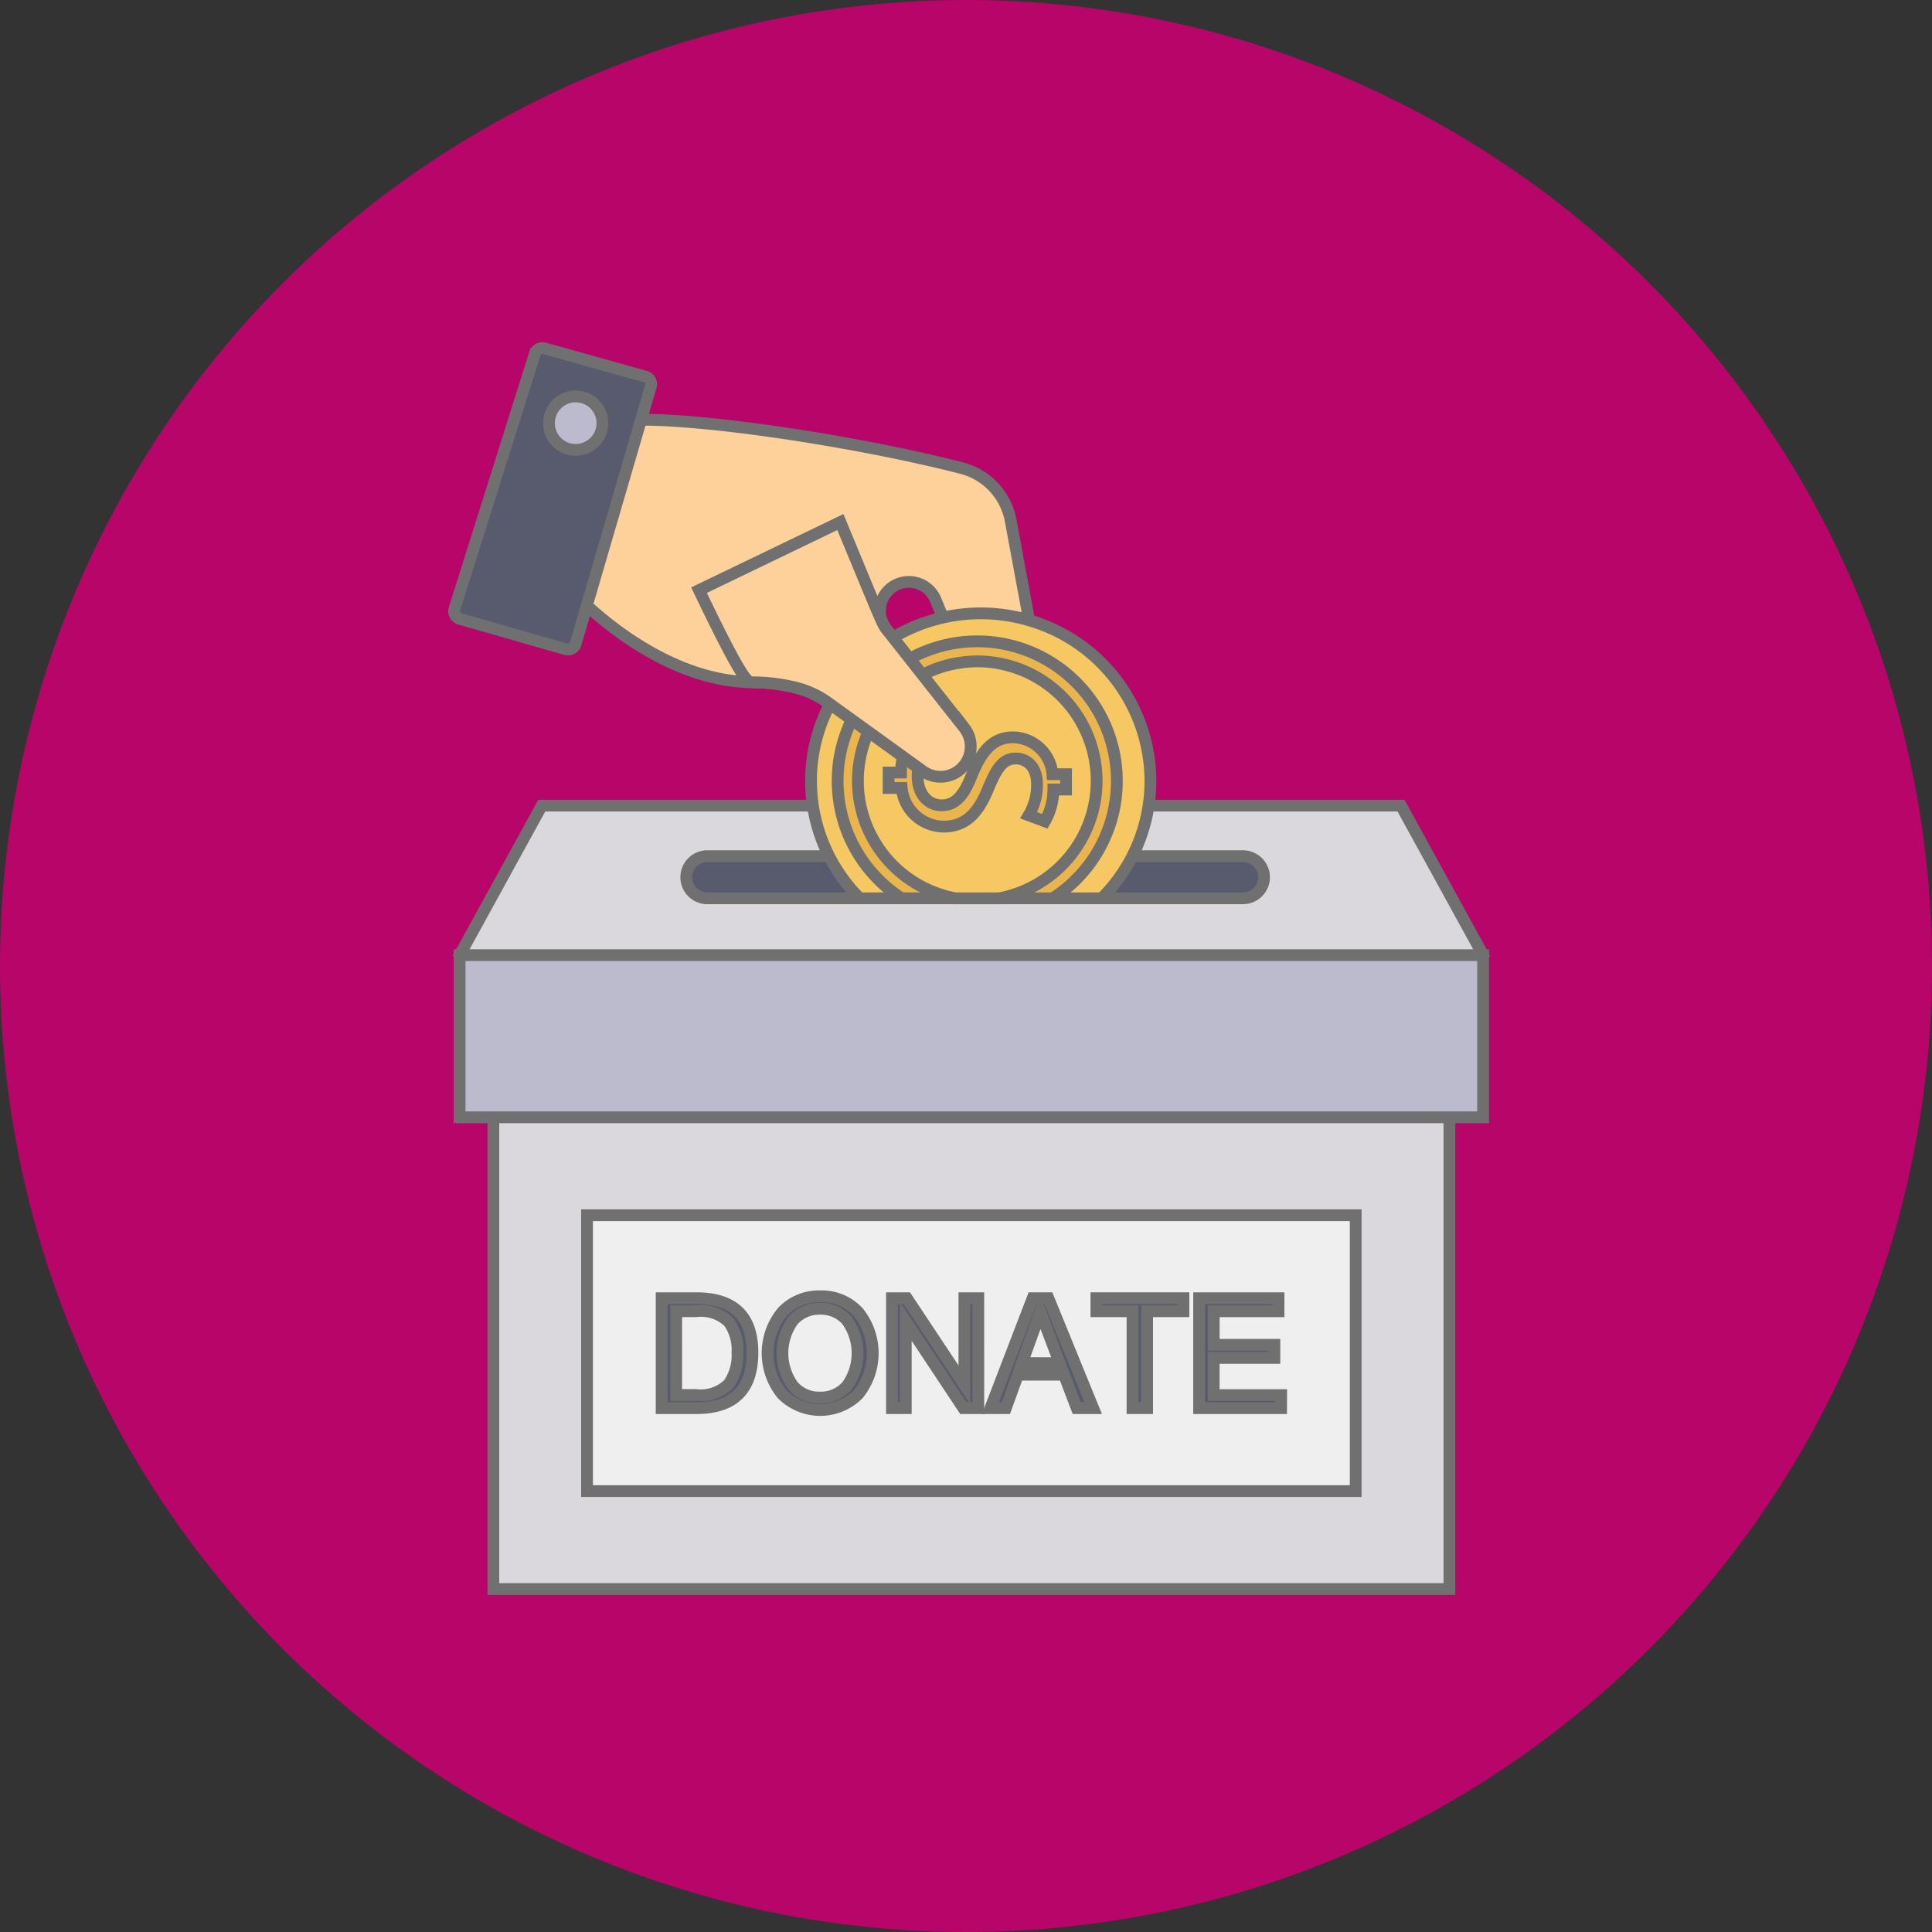 <svg xmlns="http://www.w3.org/2000/svg" width="164" height="164" viewBox="0 0 164 164"><rect x="0" y="0" width="164" height="164" fill="#333333" stroke="none"/><defs><style>.a{fill:#b70569;}.b{fill:#dbd8dd;}.b,.c,.d,.e,.f,.g,.h{stroke:#707070;}.c{fill:#bbbbcd;}.d{fill:#eeefee;}.e{fill:#575b6d;}.f{fill:#fed19a;}.g{fill:#f6c863;}.h{fill:#eab54e;}</style></defs><circle class="a" cx="82" cy="82" r="82"/><g transform="translate(38.542 29.547)"><path class="b" d="M30.371,65.926l6.972-12.692h72.937l6.972,12.692-3.337,4.232L44.792,71.349,31.8,67.893Z" transform="translate(-29.897 -14.395)"/><path class="b" d="M32.6,71.881h81.158v42.546H32.6Z" transform="translate(-29.264 -9.087)"/><path class="c" d="M30.371,63.114H117.25V76.879H30.371Z" transform="translate(-29.897 -11.582)"/><path class="d" d="M38.79,80.3h65.249v23.418H38.79Z" transform="translate(-27.501 -6.691)"/><g transform="translate(17.622 43.13)"><path class="e" d="M43.72,85.783h2.955q4.753,0,4.753,4.614,0,4.716-4.753,4.716H43.72ZM44.955,94h1.694a3.354,3.354,0,0,0,2.768-.945,4.239,4.239,0,0,0,.739-2.664,4.045,4.045,0,0,0-.735-2.591,3.413,3.413,0,0,0-2.772-.913H44.956Z" transform="translate(-43.72 -48.26)"/><path class="e" d="M55.184,85.66A4.211,4.211,0,0,1,58.4,86.984a5.536,5.536,0,0,1,0,7,4.56,4.56,0,0,1-6.423,0,5.51,5.51,0,0,1,0-7A4.239,4.239,0,0,1,55.184,85.66Zm-.013,8.593a2.955,2.955,0,0,0,2.294-.993,4.76,4.76,0,0,0,0-5.551,2.917,2.917,0,0,0-2.273-.993,2.975,2.975,0,0,0-2.312.993,4.728,4.728,0,0,0,0,5.547,2.941,2.941,0,0,0,2.291,1Z" transform="translate(-41.728 -48.296)"/><path class="e" d="M66.267,95.113H65l-4.888-7.365v7.365H58.941v-9.33H60.2l4.888,7.365V85.783h1.178Z" transform="translate(-39.388 -48.26)"/><path class="e" d="M74.167,95.114H72.773l-1.082-2.839H67.782l-1.028,2.839H65.447l3.584-9.332h1.331Zm-2.839-3.819-1.642-4.333L68.12,91.289Z" transform="translate(-37.536 -48.26)"/><path class="e" d="M79.837,86.89H76.754v8.222H75.513V86.89H72.448V85.783h7.389Z" transform="translate(-35.543 -48.26)"/><path class="e" d="M86.194,95.113H79.236v-9.33h6.74V86.89h-5.5v2.852h5.149V90.85H80.474v3.158H86.2Z" transform="translate(-33.611 -48.26)"/><path class="e" d="M94.4,58.362a1.8,1.8,0,0,1-1.811,1.788H47.141a1.788,1.788,0,1,1,0-3.576H92.591A1.8,1.8,0,0,1,94.4,58.362Z" transform="translate(-43.262 -56.574)"/></g><path class="f" d="M77.25,47.987,75.085,36.3a5.67,5.67,0,0,0-4.164-4.46c-9.932-2.556-26.156-4.9-30.068-3.844L37.622,42.031s6.986,7.884,15.516,7.989a15.7,15.7,0,0,1,3.8.48,7.931,7.931,0,0,1,2.632,1.241l8.088,5.834a2.566,2.566,0,0,0,3.515-3.67l-6.656-8.427a2.454,2.454,0,1,1,4.193-2.46l2.761,6.666Z" transform="translate(-27.834 -21.653)"/><path class="e" d="M46.7,26.267,40.328,48.1a.681.681,0,0,1-.84.462L30.5,45.99a.681.681,0,0,1-.461-.859l6.823-21.655a.681.681,0,0,1,.832-.45l8.542,2.393a.681.681,0,0,1,.469.848Z" transform="translate(-30.002 -23)"/><circle class="c" cx="2.269" cy="2.269" r="2.269" transform="translate(8.057 4.104)"/><path class="g" d="M82.4,54.751a14.067,14.067,0,0,1-4.138,9.967l-20.538,0a14.1,14.1,0,0,1-4.133-9.965A13.928,13.928,0,0,1,55.2,48.23a14.279,14.279,0,0,1,5.349-5.652A14.559,14.559,0,0,1,72.1,41.12,14.239,14.239,0,0,1,82.4,54.751Z" transform="translate(-23.287 -18.011)"/><path class="h" d="M79.054,54.226a11.819,11.819,0,0,1-5.448,9.967H60.785a11.851,11.851,0,1,1,18.269-9.967Z" transform="translate(-22.79 -17.486)"/><path class="g" d="M76.954,53.849a10.137,10.137,0,0,1-8.288,9.968h-3.7a10.149,10.149,0,0,1-7.387-14.131v-.008a10.178,10.178,0,0,1,4.59-4.834A10,10,0,0,1,65.484,43.8a10.215,10.215,0,0,1,1.33-.1,9.892,9.892,0,0,1,2.775.393H69.6A10.131,10.131,0,0,1,76.954,53.849Z" transform="translate(-22.407 -17.108)"/><path class="h" d="M72.622,51.893a3.409,3.409,0,0,0-3.34-3.132c-1.809,0-2.761,1.309-3.589,3.425-.629,1.542-1.33,2.346-2.474,2.346-1.187,0-2.037-.994-2.037-2.466a4.072,4.072,0,0,1,.058-.73,5.448,5.448,0,0,1,.836-2.266l-1.394-.493a5.245,5.245,0,0,0-.75,1.816V50.4a6.593,6.593,0,0,0-.164,1.351H58.716v1.309h1.115a3.621,3.621,0,0,0,3.533,3.282c1.852,0,2.932-1.08,3.8-3.212.744-1.809,1.285-2.569,2.366-2.569.83,0,1.788.6,1.788,2.2a5.01,5.01,0,0,1-.708,2.617l1.373.514a5.494,5.494,0,0,0,.722-2.7h1.073v-1.3Z" transform="translate(-21.829 -15.72)"/><path class="f" d="M65.215,55.651l-8.082-5.834A7.9,7.9,0,0,0,54.5,48.577a15.524,15.524,0,0,0-3.8-.479c-.385,0-.771-.024-4.512-7.821l12-5.781c3.4,8.209,3.566,8.661,3.883,9.062l6.653,8.43a2.569,2.569,0,0,1-3.516,3.664Z" transform="translate(-25.394 -19.728)"/></g></svg>